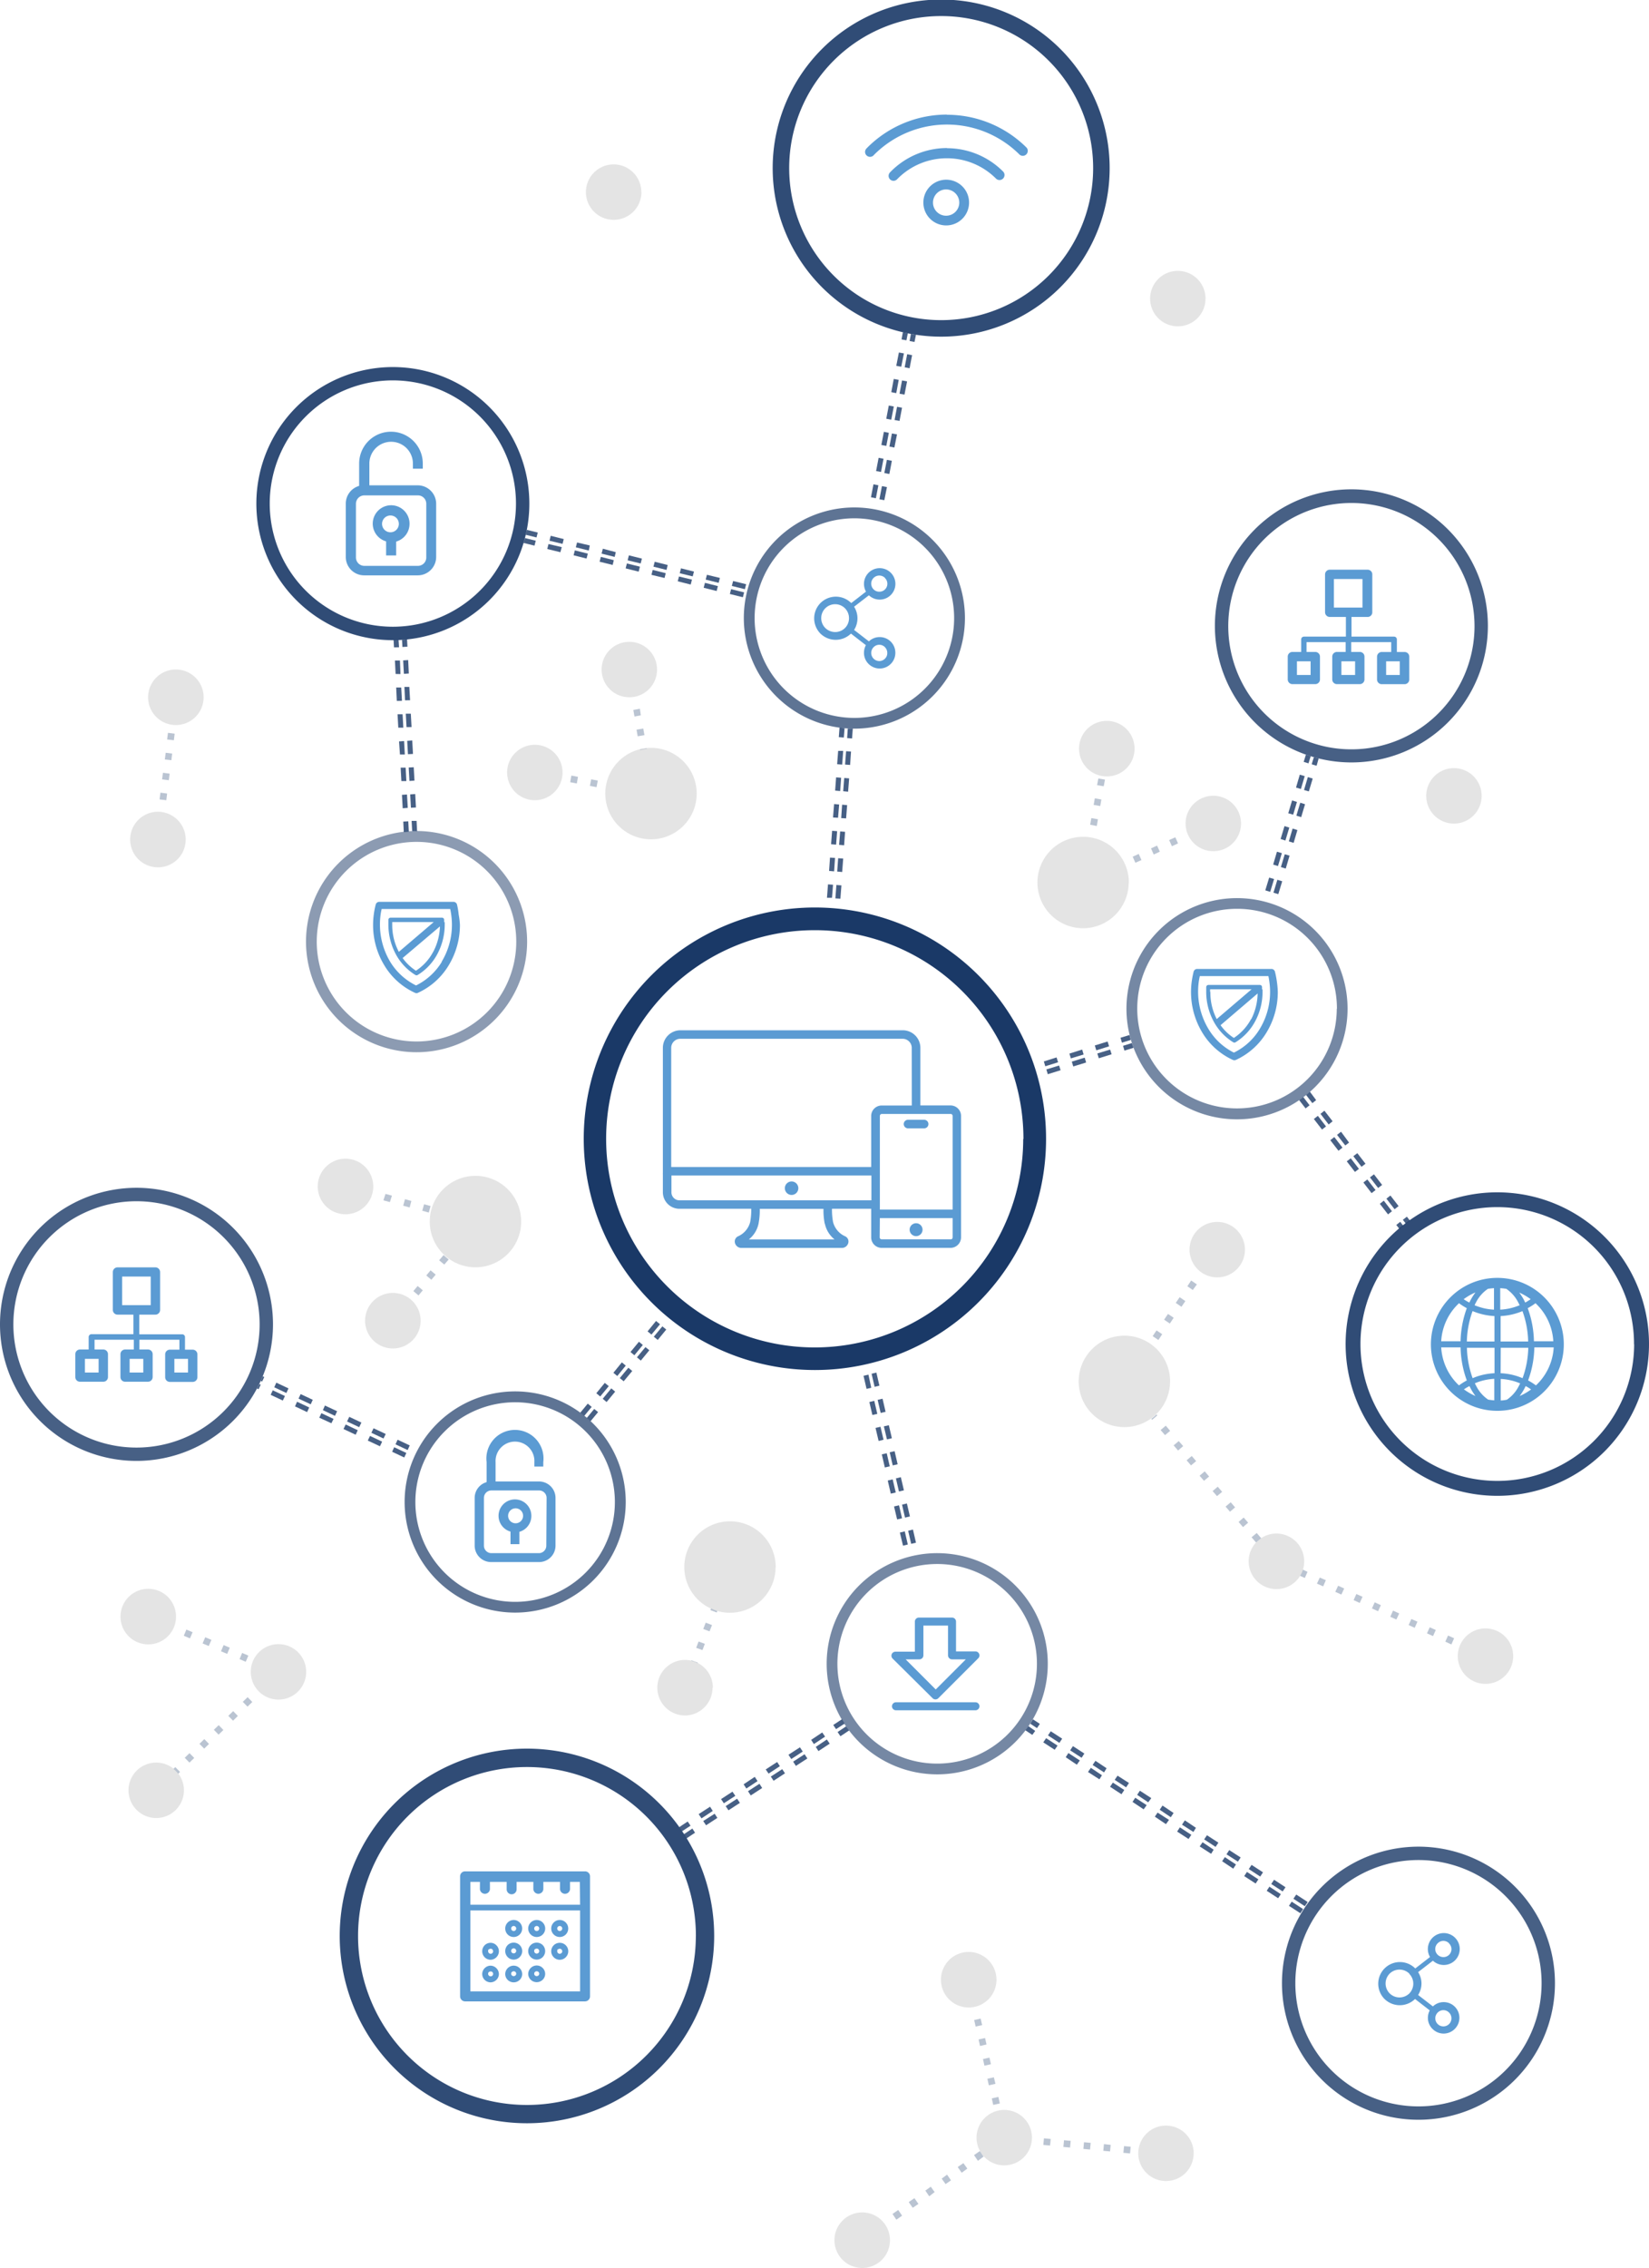 <svg xmlns="http://www.w3.org/2000/svg" viewBox="0 0 288.62 396.78"><g fill="#1a3967"><path d="m183.09 199.28a40.46 40.46 0 1 0 -40.45 40.41 40.44 40.44 0 0 0 40.45-40.41zm-4 0a36.5 36.5 0 1 1 -36.49-36.54 36.5 36.5 0 0 1 36.53 36.54z"></path><path d="m92.65 88.13a23.89 23.89 0 1 0 -23.88 23.87 23.88 23.88 0 0 0 23.88-23.87zm-2.34 0a21.55 21.55 0 1 1 -21.54-21.58 21.55 21.55 0 0 1 21.54 21.58z" opacity=".9"></path><path d="m272.16 347a23.89 23.89 0 1 0 -23.89 23.86 23.89 23.89 0 0 0 23.89-23.86zm-2.34 0a21.55 21.55 0 1 1 -21.55-21.58 21.55 21.55 0 0 1 21.55 21.58z" opacity=".8"></path><path d="m125 338.75a32.77 32.77 0 1 0 -32.77 32.72 32.77 32.77 0 0 0 32.77-32.72zm-3.21 0a29.56 29.56 0 1 1 -29.56-29.6 29.56 29.56 0 0 1 29.57 29.6z" opacity=".9"></path><path d="m260.42 109.53a23.89 23.89 0 1 0 -23.89 23.86 23.89 23.89 0 0 0 23.89-23.86zm-2.34 0a21.55 21.55 0 1 1 -21.55-21.53 21.55 21.55 0 0 1 21.55 21.53z" opacity=".8"></path><path d="m194.22 29.45a29.49 29.49 0 1 0 -29.49 29.45 29.48 29.48 0 0 0 29.49-29.45zm-2.89 0a26.6 26.6 0 1 1 -26.6-26.64 26.6 26.6 0 0 1 26.6 26.64z" opacity=".9"></path><path d="m47.78 231.73a23.89 23.89 0 1 0 -23.89 23.86 23.89 23.89 0 0 0 23.89-23.86zm-2.34 0a21.55 21.55 0 1 1 -21.55-21.57 21.55 21.55 0 0 1 21.55 21.57z" opacity=".8"></path><path d="m288.62 235.19a26.55 26.55 0 1 0 -26.54 26.51 26.54 26.54 0 0 0 26.54-26.51zm-2.6 0a23.95 23.95 0 1 1 -23.94-24 23.94 23.94 0 0 1 23.92 24z" opacity=".9"></path><path d="m183.39 291.11a19.35 19.35 0 1 0 -19.39 19.32 19.35 19.35 0 0 0 19.39-19.32zm-1.9 0a17.46 17.46 0 1 1 -17.49-17.48 17.45 17.45 0 0 1 17.49 17.48z" opacity=".6"></path><path d="m168.89 108.15a19.35 19.35 0 1 0 -19.35 19.33 19.35 19.35 0 0 0 19.35-19.33zm-1.89 0a17.46 17.46 0 1 1 -17.46-17.47 17.46 17.46 0 0 1 17.46 17.47z" opacity=".7"></path><path d="m235.86 176.5a19.35 19.35 0 1 0 -19.35 19.33 19.35 19.35 0 0 0 19.35-19.33zm-1.89 0a17.46 17.46 0 1 1 -17.46-17.5 17.46 17.46 0 0 1 17.49 17.5z" opacity=".6"></path><path d="m92.26 164.77a19.35 19.35 0 1 0 -19.35 19.32 19.35 19.35 0 0 0 19.35-19.32zm-1.9 0a17.46 17.46 0 1 1 -17.45-17.48 17.45 17.45 0 0 1 17.45 17.48z" opacity=".5"></path><path d="m109.52 262.8a19.35 19.35 0 1 0 -19.35 19.33 19.35 19.35 0 0 0 19.35-19.33zm-1.9 0a17.46 17.46 0 1 1 -17.45-17.47 17.46 17.46 0 0 1 17.45 17.47z" opacity=".7"></path></g><path d="m264.85 289.76a4.85 4.85 0 1 0 -4.85 4.84 4.85 4.85 0 0 0 4.85-4.84zm-5.52-150.51a4.85 4.85 0 1 0 -4.86 4.84 4.85 4.85 0 0 0 4.86-4.84zm-31.06 133.93a4.86 4.86 0 1 0 -4.86 4.84 4.85 4.85 0 0 0 4.86-4.84zm-10.37-54.54a4.85 4.85 0 1 0 -4.85 4.84 4.85 4.85 0 0 0 4.85-4.84zm-.69-74.57a4.85 4.85 0 1 0 -4.84 4.85 4.84 4.84 0 0 0 4.84-4.85zm-6.21-91.82a4.85 4.85 0 1 0 -4.84 4.84 4.84 4.84 0 0 0 4.84-4.84zm-2.07 324.49a4.85 4.85 0 1 0 -4.84 4.84 4.84 4.84 0 0 0 4.83-4.84zm-4.13-135a8 8 0 1 0 -8 7.94 8 8 0 0 0 7.99-7.91zm-6.22-110.74a4.86 4.86 0 1 0 -4.86 4.84 4.85 4.85 0 0 0 4.86-4.84zm-1 23.46a8 8 0 1 0 -8 7.94 8 8 0 0 0 7.97-7.98zm-16.96 219.54a4.85 4.85 0 1 0 -4.86 4.84 4.85 4.85 0 0 0 4.86-4.84zm-6.21-27.62a4.86 4.86 0 1 0 -4.85 4.84 4.85 4.85 0 0 0 4.85-4.85zm-18.64 45.57a4.86 4.86 0 1 0 -4.86 4.84 4.85 4.85 0 0 0 4.86-4.85zm-20-117.73a8 8 0 1 0 -8 7.94 8 8 0 0 0 7.98-7.95zm-11 21.07a4.86 4.86 0 1 0 -4.86 4.84 4.85 4.85 0 0 0 4.8-4.85zm-2.83-156.39a8 8 0 1 0 -8 7.94 8 8 0 0 0 8-7.94zm-6.94-21.75a4.85 4.85 0 1 0 -4.84 4.84 4.84 4.84 0 0 0 4.84-4.84zm-2.75-83.53a4.85 4.85 0 1 0 -4.86 4.84 4.85 4.85 0 0 0 4.88-4.84zm-13.79 101.49a4.85 4.85 0 1 0 -4.86 4.89 4.85 4.85 0 0 0 4.86-4.89zm-7.24 78.67a8 8 0 1 0 -8 7.94 8 8 0 0 0 8-7.94zm-17.6 17.29a4.86 4.86 0 1 0 -4.86 4.85 4.85 4.85 0 0 0 4.86-4.85zm-8.29-23.47a4.86 4.86 0 1 0 -4.86 4.84 4.85 4.85 0 0 0 4.86-4.84zm-11.74 84.93a4.85 4.85 0 1 0 -4.86 4.82 4.85 4.85 0 0 0 4.86-4.82zm-17.95-170.53a4.86 4.86 0 1 0 -4.86 4.85 4.86 4.86 0 0 0 4.86-4.85zm-3.14 24.9a4.86 4.86 0 1 0 -4.86 4.84 4.84 4.84 0 0 0 4.86-4.84zm-.31 166.33a4.85 4.85 0 1 0 -4.86 4.84 4.85 4.85 0 0 0 4.86-4.84zm-1.38-30.39a4.86 4.86 0 1 0 -4.81 4.85 4.85 4.85 0 0 0 4.81-4.85z" fill="#cbcbca" opacity=".5"></path><path d="m254.51 286.62-1.06-.48-.48 1.07 1.06.49zm-3.21-1.45-1.06-.47-.48 1.06 1.06.48zm-3.21-1.45-1.06-.47-.48 1.06 1.06.48zm-3.19-1.44-1.08-.5-.48 1.08 1.06.48zm-3.21-1.45-1.08-.5-.48 1.07 1.07.49zm-3.21-1.47-1.08-.48-.48 1.07 1.07.49zm-3.21-1.45-1.06-.48-.5 1.07 1.07.47zm-3.21-1.45-1.06-.46-.5 1.06 1.09.48zm-3.21-1.46-.8-.38a4.81 4.81 0 0 1 -.5 1.08l.83.37zm-8.12-5.9-.77-.9-.9.75.77.9.15-.11a4 4 0 0 1 .44-.38zm-2.27-2.7-.78-.9-.89.77.77.9zm-2.28-2.68-.77-.89-.9.75.77.9zm-2.27-2.72-.77-.9-.9.77.77.88zm-2.28-2.68-.77-.9-.9.76.77.89zm-2.14-33.61-1-.68-.67 1 .95.66zm-.13 30.92-.77-.9-.9.75.77.9zm-1.89-28-1-.68-.68 1 1 .68zm-.38 25.37-.78-.88-.89.75.77.9zm-.9-105.45-.48-1.06-1.08.48.49 1.08zm-.76 83-1-.67-.68 1 1 .68zm-.62 19.78-.77-.9-.9.76.77.89zm-1.39-16.91-1-.66-.67 1 1 .68zm-.42-84.42-.48-1.06-1.06.49.47 1.07zm-.44 98.63-.15-.17a7.32 7.32 0 0 1 -.9.77l.15.17zm-2.77-97.16-.48-1.07-1.06.48.47 1.06zm-1.89 225.11-1.16-.11-.12 1.17 1.17.11zm-3.5-.33-1.18-.13-.11 1.17 1.18.11zm-1-238.85-1.16-.2-.22 1.16 1.16.2zm-.63 3.47-1.15-.2-.2 1.15 1.15.2zm-.6 3.46-1.16-.2-.2 1.16 1.16.22zm-1.27 231.57-1.17-.11-.11 1.17 1.17.11zm-3.5-.35-1.17-.11-.11 1.17 1.17.11zm-3.5-.33-1.18-.11-.11 1.15 1.18.11zm-8.9-6.22-.26-1.14-1.15.26.25 1.14zm-.77-3.43-.28-1.14-1.13.26.25 1.14zm-.79-3.43-.26-1.15-1.13.25.25 1.16zm-.77-3.45-.26-1.13-1.13.25.25 1.14zm-.51 19.61-.13-.17-.37-.55-.18-.23-1 .69.68 1zm-.26-23-.26-1.14-1.13.25.25 1.14zm-2.59 25.1-.69-.95-1 .68.7 1zm-2.86 2.06-.69-1-.94.7.68.95zm-2.86 2.05-.68-.94-.95.68.68 1zm-2.84 2.07-.7-1-1 .68.7 1zm-2.86 2.06-.68-1-1 .7.68 1zm-32.34-105.8a8.1 8.1 0 0 1 -1.1-.43l-.11.28 1.1.42zm-.93 2.47-1.1-.42-.43 1.1 1.1.42zm-1.25 3.28-1.1-.4-.42 1.1 1.1.4zm-1.25 3.3-1.1-.42v.09a5 5 0 0 1 1.1.43zm-8.91-159.89v-.07l-1.17.2v.09a7.55 7.55 0 0 1 1.17-.22zm-.42-2.39-.2-1.15-1.18.2.2 1.16zm-.63-3.46-.16-1.15-1.15.21.2 1.15zm-7.53 11.41-1.16-.21-.22 1.14 1.16.22zm-3.47-.65-1.16-.22-.2 1.16 1.16.22zm-22.63 84.44-.9-.76-.77.9.9.75zm-2.27 2.65-.9-.75-.75.9.89.75zm-.9-12-1.14-.31-.31 1.13 1.14.32zm-1.36 14.74-.9-.75-.75.89.9.76zm-2-15.63-1.12-.31-.31 1.14 1.13.31zm-3.4-.93-1.13-.3-.36 1.12 1.13.31zm-24.44 88.59-.82-.84-.85.81.83.84zm-.69-8.12-1.09-.46-.45 1.08 1.08.46zm-1.84 10.56-.82-.84-.85.82.83.85zm-1.41-11.94-1.08-.46-.46 1.09 1.08.45zm-1.12 14.4-.82-.85-.85.81.83.85zm-2.1-15.77-1.08-.46-.46 1.08 1.08.46zm-.42 18.21-.82-.85-.85.83.83.84zm-2.58 2.45-.83-.84-.84.81.83.84zm-.29-22-1.09-.46-.45 1.08 1.08.46zm-2.2 24.44-.83-.84-.31.31a4.77 4.77 0 0 1 .83.85zm-.94-181.64-1.17-.15-.15 1.16 1.18.14zm-.44 3.48-1.13-.14-.15 1.17 1.15.13zm-.44 3.51-1.17-.15-.15 1.15 1.18.15zm-.44 3.48-1.17-.15-.15 1.18 1.18.14z" fill="#1a3967" opacity=".3"></path><path d="m246.77 213.54-.53-.68-.7.55.51.66zm-1.17.9-.52-.68-.69.55.53.68c.22-.19.45-.37.68-.55zm-.81-3.43-1.43-1.85-.7.55 1.43 1.85zm-1.16.9-1.43-1.85-.69.55 1.43 1.85zm-1.72-4.6-1.43-1.86-.7.54 1.43 1.85zm-1.15.9-1.44-1.86-.69.53 1.43 1.86zm-1.76-4.61-1.43-1.85-.7.53 1.43 1.85zm-1.15.9-1.43-1.85-.7.53 1.43 1.85zm-1.73-4.6-1.4-1.9-.7.55 1.44 1.85zm-1.15.88-1.43-1.85-.7.55 1.43 1.85zm-1.73-4.61-1.43-1.85-.69.55 1.43 1.86zm-1.15.9-1.43-1.85-.7.55 1.43 1.85zm-1.29-64.37-.84-.23-.38 1.24.86.26zm-.44 59.77-1.09-1.47c-.22.2-.44.38-.67.57l1.1 1.43zm-.6-56.26-.85-.26-.67 2.26.84.25zm-.35-3.91-.84-.27-.39 1.26.84.26zm-.2 61.07-1.1-1.43c-.24.18-.47.36-.72.53l1.12 1.45zm-.33 139.39-2-1.3-.5.73 2 1.31zm-.46-192.06-.84-.26-.68 2.26.84.26zm-.06-4.91-.86-.26-.66 2.25.85.26zm-.28 198.21-2-1.3-.48.73 2 1.3zm-1-188.78-.84-.26-.66 2.24.84.26zm-.08-4.92-.85-.26-.67 2.24.86.25zm-1.29 9.4-.84-.25-.68 2.25.85.26zm-.05-4.91-.84-.26-.68 2.26.84.26zm-.66 185.39-2-1.31-.5.74 2 1.3zm-.58-176-.85-.26-.68 2.26.85.25zm-.06-4.92-.86-.25-.66 2.25.84.26zm-.18 182.13-2-1.31-.47.72 2 1.3zm-1.18-177.6-.86-.25-.68 2.23.86.26zm-1.94 173.78-2-1.3-.49.73 2 1.31zm-.81 1.23-2-1.3-.48.73 2 1.3zm-3.1-3.83-2-1.29-.48.74 2 1.28zm-.82 1.23-1.95-1.29-.47.72 1.94 1.3zm-3.08-3.82-2-1.3-.49.73 2 1.31zm-.83 1.23-1.94-1.3-.5.73 2 1.29zm-3.1-3.83-1.94-1.3-.5.75 2 1.28zm-.81 1.23-2-1.31-.48.74 2 1.3zm-3.1-3.82-1.94-1.3-.49.73 1.94 1.31zm-.8 1.21-2-1.28-.48.71 1.94 1.31zm-3.1-3.81-2-1.3-.48.73 1.94 1.3zm-.81 1.23-2-1.3-.48.73 1.95 1.3zm-2.31-132.5c-.1-.27-.2-.55-.29-.83l-1.54.48.25.84zm-.48-1.38c-.08-.28-.15-.57-.22-.86l-1.57.48.25.86zm-.31 130-2-1.28-.5.73 2 1.31zm-.82 1.23-2-1.3-.49.73 2 1.31zm-2.22-128.72-.26-.82-2.24.68.26.84zm-.44-1.39-.26-.84-2.24.69.26.85zm-.44 126.3-1.95-1.3-.49.73 2 1.3zm-.81 1.23-1.94-1.3-.5.73 2 1.28zm-2.77-124.7-.25-.85-2.26.7.26.84zm-.31 120.9-2-1.3-.48.74 2 1.3zm-.13-122.3-.25-.86-2.24.7.26.84zm-.66 123.51-2-1.3-.47.73 1.94 1.31zm-3.09-3.81-2-1.3-.49.73 2 1.3zm-.28-116.95-.26-.82-2.23.68.25.84zm-.44-1.39-.26-.85-2.23.7.25.85zm-.09 119.55-2-1.3-.5.73 2 1.3zm-3.1-3.8-1.21-.8c-.15.26-.3.52-.46.77l1.17.77zm-.81 1.23-1.19-.83c-.17.25-.35.48-.53.72l1.21.81zm-20.87-244.27c-.29 0-.59-.09-.88-.15l-.24 1.25.86.17zm0 211.34-.53-2.3-.84.21.53 2.29zm-.68-207.76-.86-.17-.44 2.29.86.17zm-.38 203.17-.53-2.27-.85.2.52 2.27zm-.37-207-.86-.2-.24 1.27.86.16zm0 211.91-.53-2.3-.86.21.55 2.29zm-.13-203.49-.88-.17-.44 2.32.87.16zm-.55-4.9-.88-.16-.46 2.33.87.16zm0 198.91-.54-2.3-.86.21.53 2.29zm-.33-189.41-.87-.16-.44 2.31.87.16zm0 194.3-.53-2.27-.87.2.54 2.27zm-.58-199.17-.87-.16-.43 2.31.87.17zm-.19 189.72-.53-2.29-.86.2.53 2.29zm-.11-180.18-.89-.16-.44 2.29.87.17zm-.22 185.12-.54-2.3-.86.21.53 2.29zm-.34-190-.88-.17-.44 2.31.87.17zm-.34 9.5-.87-.17-.45 2.31.88.17zm0 171-.53-2.27-.87.2.54 2.28zm-.37 4.92-.53-2.29-.86.2.53 2.29zm-.16-180.82-.87-.17-.44 2.3.87.16zm-.33 9.5-.88-.17-.44 2.3.86.16zm-.24 161.78-.53-2.29-.86.2.53 2.29zm-.36-166.74-.86-.16-.44 2.31.86.16zm0 171.63-.53-2.27-.87.2.54 2.28zm-.72-9.46-.53-2.29-.84.2.53 2.29zm-.18-157.53-.86-.17-.44 2.27.86.17zm-.19 162.46-.53-2.28-.86.21.53 2.27zm-1.06-4.57-.49-2.29-.86.2.53 2.29zm-3.23-115.31h-.88l-.11 1.65.86.07zm-.31 4-.86-.05-.18 2.33.88.07zm-.33 171.27c-.18-.24-.36-.47-.53-.72l-1.49 1 .5.73zm0-166.57-.86-.07-.18 2.32.86.08zm-.35 4.68-.88-.08-.16 2.35.86.05zm-.36 4.67-.86-.07-.19 2.35.88.07zm-.09-18.14c-.3 0-.59-.07-.88-.11l-.13 1.69.88.07zm0 174.17c-.16-.25-.31-.51-.46-.77l-1.52 1 .49.73zm-.24-151.35-.88-.06-.17 2.33.87.08zm0-18.84h-.88l-.18 2.33.88.07zm-.31 23.53-.88-.07-.18 2.35.88.05zm-.05-18.83-.88-.07-.17 2.32.88.08zm-.35 4.68-.88-.08-.19 2.35.88.05zm-.35 4.67-.88-.07-.18 2.35.88.07zm-.37 4.68-.88-.06-.16 2.33.88.08zm-.35 4.69-.88-.07-.18 2.35h.88zm-.58 150.27-.5-.73-1.94 1.3.47.73zm-.81-1.23-.5-.73-1.94 1.3.48.73zm-3.1 3.82-.49-.74-2 1.3.48.74zm-.81-1.21-.49-.74-2.01 1.3.49.75zm-3.11 3.81-.48-.73-2 1.3.49.73zm-.89-1.25-.48-.73-2 1.3.5.73zm-3.1 3.82-.48-.74-2 1.3.48.74zm-.81-1.21-.49-.74-1.95 1.3.48.74zm-2-209.4-2.28-.56-.22.86 2.28.57zm-.35 1.43-2.28-.56-.22.84 2.28.57zm-.74 211.78-.49-.73-2 1.3.49.73zm-.8-1.23-.5-.73-2 1.3.49.73zm-2.7-213.08-2.27-.55-.22.84 2.27.57zm-.35 1.43-2.27-.57-.22.86 2.27.57zm-.09 215.51-.48-.73-2 1.28.5.74zm-.81-1.22-.47-.74-2 1.3.5.74zm-3.1 3.81-.47-.73-1.49 1c.16.24.31.49.46.73zm-.19-220.64-2.27-.57-.22.86 2.27.55zm-.35 1.41-2.27-.55-.22.84 2.27.57zm-.25 218-.5-.73-1.5 1 .51.71zm-4-220.56-2.27-.57-.22.86 2.29.57zm-.25 133.76-.68-.56-1.5 1.81.69.57zm-.09-132.33-2.28-.57-.22.86 2.29.55zm-1 131.4-.7-.57-1.48 1.82.68.56zm-1.87 4.55-.68-.55-1.49 1.79.68.57zm-1.14-.92-.68-.57-1.48 1.8.68.57zm-.16-137.58-2.28-.57-.22.87 2.28.55zm-.35 1.41-2.28-.56-.22.86 2.28.57zm-1.34 140.72-.68-.57-1.5 1.81.68.56zm-1.14-.94-.68-.57-1.48 1.82.68.57zm-1.74-142.32-2.27-.6-.22.86 2.29.57zm-.11 146.87-.68-.57-1.5 1.82.68.57zm-.24-145.47-2.27-.57-.22.84 2.29.57zm-.88 144.51-.7-.57-1.48 1.81.68.57zm-1.87 4.54-.68-.55-1.3 1.58c.22.19.45.37.66.57zm-1.12-.91-.69-.57-1.31 1.59.7.55zm-.33-150.71-2.23-.52-.22.84 2.27.57zm-.35 1.43-2.27-.57-.22.86 2.27.57zm-4.21-2.55-2.28-.57-.22.86 2.29.55zm-.35 1.41-2.32-.54-.22.87 2.3.56zm-4.2-2.55-1.91-.47c-.06.29-.13.57-.2.86l1.89.47zm-.35 1.43-1.89-.47c-.08.29-.15.57-.24.86l1.91.47zm-20.77 50.85-.09-1.83h-.87l.1 1.8h.73zm-.2-4.18-.13-2.35-.88.06.13 2.34zm-.26-4.7-.13-2.34-.88.05.13 2.35zm-.26-4.67-.13-2.35-.88.06.13 2.34zm-.25-4.7-.13-2.34h-.88l.13 2.35zm-.26-4.69-.13-2.33h-.86l.11 2.34zm-.06 130.37-2.12-1-.37.81 2.13 1zm-.16-107.39-.09-1.8-.88.05.09 1.84zm0-27.66-.11-2.35-.88.06.13 2.35zm-.18 23.51-.14-2.34-.88.06.13 2.35zm-.06-28.2-.07-1.29-.88.08.07 1.26zm-.19 141.06-2.13-1-.36.79 2.12 1zm0-117.55-.12-2.35h-.88l.13 2.35zm-.27-4.65-.13-2.35-.88.06.16 2.29zm-.26-4.69-.13-2.35h-.88l.13 2.35zm-.24-4.7-.13-2.33h-.88l.11 2.35zm-.26-4.68-.09-2.37h-.88l.12 2.35zm-.25-4.69-.08-1.27c-.29 0-.58 0-.88 0l.08 1.29zm-2.33 137.64-2.13-1-.38.79 2.12 1zm-.63 1.34-2.12-1-.39.81 2.13 1zm-3.63-3.34-2.12-1-.39.81 2.13 1zm-.64 1.34-2.11-1-.38.79 2.13 1zm-3.61-3.32-2.13-1-.36.81 2.12 1zm-.62 1.34-2.13-1-.37.79 2.12.97zm-3.64-3.34-2.12-1-.37.79 2.13 1zm-.62 1.34-2.13-1-.36.81 2.12 1zm-3.63-3.34-2.13-1-.36.81 2.12 1zm-.62 1.34-2.13-1-.37.79 2.13 1zm-3.62-3.32-.25-.13c-.12.28-.25.54-.37.81l.24.11zm-.62 1.34-.24-.11-.4.77.26.13z" fill="#1a3967" opacity=".8"></path><g fill="#5b9bd3"><path d="m73.15 84.91h-8.5v-3.81a3.81 3.81 0 0 1 7.62 0v.9h1.73v-.9a5.57 5.57 0 0 0 -11.14 0v3.9l-.19.07a3.23 3.23 0 0 0 -2.15 3v9.37a3.22 3.22 0 0 0 3.22 3.22h9.38a3.22 3.22 0 0 0 3.22-3.22v-9.3a3.23 3.23 0 0 0 -3.19-3.23zm1.46 12.6a1.46 1.46 0 0 1 -1.46 1.49h-9.38a1.47 1.47 0 0 1 -1.47-1.47v-9.39a1.47 1.47 0 0 1 1.47-1.47h9.38a1.46 1.46 0 0 1 1.46 1.47z"></path><path d="m71.68 91.65a3.22 3.22 0 1 0 -4.3 3l.2.07v2.46h1.76v-2.42l.19-.07a3.23 3.23 0 0 0 2.15-3.04zm-3.22 1.47a1.47 1.47 0 1 1 0-2.93 1.47 1.47 0 0 1 0 2.93z"></path><path d="m138.55 206.7a1.18 1.18 0 1 0 1.18 1.18 1.18 1.18 0 0 0 -1.18-1.18z"></path><path d="m166.37 193.4h-5.28v-10.07a3.08 3.08 0 0 0 -3.08-3.08h-38.91a3.08 3.08 0 0 0 -3.08 3.08v21.88a.47.47 0 0 0 0 .17.5.5 0 0 0 0 .13v3.08a2.9 2.9 0 0 0 2.9 2.89h12.57a11.56 11.56 0 0 1 -.19 2.33 3.76 3.76 0 0 1 -2.08 2.47 1 1 0 0 0 -.58 1.19 1.16 1.16 0 0 0 1.16.86h17.51a1.16 1.16 0 0 0 1.16-.86 1 1 0 0 0 -.58-1.19 3.76 3.76 0 0 1 -2.08-2.47 11.56 11.56 0 0 1 -.19-2.33h6.86v5a1.84 1.84 0 0 0 1.84 1.84h12.05a1.85 1.85 0 0 0 1.84-1.84v-21.24a1.84 1.84 0 0 0 -1.84-1.84zm-34.17 16.6h-13.28a1.4 1.4 0 0 1 -1.4-1.4v-2.94h35v4.34zm27.39-16.59h-5.27a1.84 1.84 0 0 0 -1.84 1.84v8.92h-35v-20.84a1.59 1.59 0 0 1 1.58-1.59h38.94a1.59 1.59 0 0 1 1.58 1.59zm-5.59 17.33v-15.5a.35.35 0 0 1 .35-.35h12.05a.35.35 0 0 1 .34.35v16.38h-12.74zm0 2.37h12.74v3.38a.34.34 0 0 1 -.34.34h-12.08a.35.35 0 0 1 -.35-.34zm-9.62 1a4.78 4.78 0 0 0 1.69 2.73h-15a4.78 4.78 0 0 0 1.69-2.73 12.35 12.35 0 0 0 .22-2.62h11.15a12.35 12.35 0 0 0 .22 2.61z"></path><path d="m160.34 216.27a1.13 1.13 0 1 0 -1.13-1.13 1.14 1.14 0 0 0 1.13 1.13z"></path><path d="m161.75 195.91h-2.82a.75.75 0 0 0 0 1.5h2.82a.75.75 0 0 0 0-1.5z"></path><path d="m262.07 223.57a11.63 11.63 0 1 1 -8.21 3.4 11.59 11.59 0 0 1 8.21-3.4zm-.53 21.43v-3.77a10 10 0 0 0 -3 .62l-.4.16c.08.17.16.33.25.49a6.3 6.3 0 0 0 2.08 2.37c.36.06.72.1 1.09.13zm7.46-16.76-.24-.24a10.92 10.92 0 0 1 -1.37.87 17.65 17.65 0 0 1 1.09 5.79h3.39a9.83 9.83 0 0 0 -2.87-6.42zm-1.09-.94a10.22 10.22 0 0 0 -2-1.16 11 11 0 0 1 .78 1.21l.27.54c.33-.19.64-.38.95-.59zm-4.24-1.81a9.82 9.82 0 0 0 -1.09-.12v3.76a10 10 0 0 0 3-.62l.4-.15c-.08-.18-.17-.34-.25-.5a6.3 6.3 0 0 0 -2.08-2.37zm-2.16-.12a9.82 9.82 0 0 0 -1.09.12 6.3 6.3 0 0 0 -2.08 2.37c-.09.16-.17.32-.25.5l.4.15a10 10 0 0 0 3 .62v-3.76zm-3.33.77a10.22 10.22 0 0 0 -2 1.16c.3.21.62.4 1 .59.08-.19.18-.37.27-.54a9.67 9.67 0 0 1 .78-1.21zm-2.82 1.86-.24.24a9.83 9.83 0 0 0 -2.87 6.42h3.39a17.91 17.91 0 0 1 1.09-5.79 10.24 10.24 0 0 1 -1.37-.87zm-3.11 7.73a9.87 9.87 0 0 0 2.87 6.42l.24.23a12.19 12.19 0 0 1 1.37-.87 17.85 17.85 0 0 1 -1.09-5.78zm4 7.36a10.18 10.18 0 0 0 2 1.15 9.53 9.53 0 0 1 -.78-1.2c-.09-.18-.19-.36-.27-.54a8.38 8.38 0 0 0 -1 .59zm6.4 1.93c.37 0 .73-.07 1.09-.13a6.3 6.3 0 0 0 2.08-2.37c.08-.16.17-.32.25-.49l-.4-.16a10 10 0 0 0 -3-.62v3.75zm3.33-.78a10.18 10.18 0 0 0 2-1.15 7.16 7.16 0 0 0 -.95-.59l-.27.54a10.79 10.79 0 0 1 -.78 1.2zm2.85-1.86.24-.23a9.87 9.87 0 0 0 2.87-6.42h-3.39a17.59 17.59 0 0 1 -1.09 5.78 12.19 12.19 0 0 1 1.37.87zm-2.34-13-.44.17a11.31 11.31 0 0 1 -3.4.7v4.45h4.82a16.52 16.52 0 0 0 -1-5.32zm-4.91.87a11.31 11.31 0 0 1 -3.4-.7l-.44-.17a16.52 16.52 0 0 0 -1 5.32h4.83v-4.45zm0 10v-4.45h-4.83a16.85 16.85 0 0 0 1 5.32l.44-.18a11 11 0 0 1 3.4-.69zm1.07 0a10.88 10.88 0 0 1 3.39.69c.15.06.3.11.45.18a16.58 16.58 0 0 0 1-5.32h-4.82z"></path><path d="m250.25 351.73-2.58-2a3.82 3.82 0 0 1 -5.34 0 3.79 3.79 0 0 1 0-5.34 3.79 3.79 0 0 1 5.38 0l2.58-2a2.79 2.79 0 1 1 .51.64l-2.59 2a3.77 3.77 0 0 1 .59 2 3.82 3.82 0 0 1 -.59 2l2.59 2a2.7 2.7 0 0 1 1.88-.75 2.74 2.74 0 0 1 1.94 4.69 2.74 2.74 0 0 1 -3.89 0 2.71 2.71 0 0 1 -.81-1.94 2.77 2.77 0 0 1 .36-1.37zm3.38.38a1.39 1.39 0 0 0 -2 0 1.39 1.39 0 1 0 2 2 1.37 1.37 0 0 0 .41-1 1.4 1.4 0 0 0 -.41-1zm-6.95-6.81a2.46 2.46 0 0 0 -3.46 0 2.45 2.45 0 0 0 0 3.44 2.46 2.46 0 0 0 1.73.72 2.49 2.49 0 0 0 1.71-.69 2.45 2.45 0 0 0 0-3.44zm6.95-5.31a1.39 1.39 0 0 0 -2 0 1.39 1.39 0 0 0 0 2 1.43 1.43 0 0 0 1 .41 1.39 1.39 0 0 0 1-2.38z"></path><path d="m160.92 283h5.71a.7.7 0 0 1 .7.7v5.22h3.4a.7.7 0 0 1 .7.7.68.68 0 0 1 -.2.49l-7 7a.71.71 0 0 1 -1 0l-7-6.94a.71.71 0 0 1 0-1 .74.74 0 0 1 .5-.2h3.4v-5.27a.7.7 0 0 1 .7-.7zm-4.1 16.22a.7.7 0 1 1 0-1.4h13.91a.7.7 0 0 1 0 1.4zm9.11-14.82h-4.31v5.22a.7.7 0 0 1 -.7.69h-2.41l5.27 5.27 5.27-5.27h-2.42a.7.7 0 0 1 -.7-.69z"></path><path d="m243.5 114.06v-1.71h-7v1.71h1.5a.81.81 0 0 1 .82.81v4a.82.82 0 0 1 -.82.82h-4a.82.82 0 0 1 -.82-.82v-4a.82.82 0 0 1 .82-.81h1.53v-1.71h-6.85v1.71h1.53a.82.82 0 0 1 .82.81v4a.82.82 0 0 1 -.82.82h-4a.82.82 0 0 1 -.82-.82v-4a.82.82 0 0 1 .82-.81h1.53v-2.19a.49.49 0 0 1 .49-.49h7.34v-3.44h-2.82a.83.83 0 0 1 -.83-.82v-6.63a.83.83 0 0 1 .83-.82h6.62a.82.82 0 0 1 .82.82v6.63a.82.82 0 0 1 -.82.82h-2.82v3.44h7.45a.49.49 0 0 1 .49.49v2.2h1.35a.81.81 0 0 1 .82.81v4a.82.82 0 0 1 -.82.82h-4a.82.82 0 0 1 -.82-.82v-4a.82.82 0 0 1 .82-.81h1.7zm1.5 1.64h-2.39v2.39h2.39zm-15.65 0h-2.35v2.39h2.39v-2.39zm7.83 0h-2.4v2.39h2.4zm1.29-14.4h-5v5h5z"></path><path d="m165.6 31.44a4 4 0 1 0 2.85 1.18 4 4 0 0 0 -2.85-1.18zm2.3 4a2.3 2.3 0 0 1 -2.3 2.3 2.29 2.29 0 0 1 -2.3-2.3 2.3 2.3 0 0 1 2.3-2.3 2.32 2.32 0 0 1 2.3 2.3zm-2.15-9.54a13.87 13.87 0 0 0 -9.82 4.1l-.15.16a.87.87 0 0 0 0 1.22.86.86 0 0 0 1.22 0l.14-.14a12.1 12.1 0 0 1 8.59-3.55 12.1 12.1 0 0 1 8.59 3.55.87.87 0 0 0 1.24-1.24 13.86 13.86 0 0 0 -9.82-4.07zm0-5.85a19.67 19.67 0 0 0 -13.95 5.78l-.13.14a.85.85 0 0 0 0 1.22.87.87 0 0 0 1.22 0l.12-.13a18 18 0 0 1 25.45 0 .87.87 0 0 0 1.23-1.22 19.71 19.71 0 0 0 -13.96-5.76z"></path><path d="m102.4 327.4h-21a.87.87 0 0 0 -.87.87v21a.88.88 0 0 0 .87.88h21a.88.88 0 0 0 .87-.88v-21a.87.87 0 0 0 -.87-.87zm-.87 21h-19.2v-14.16h19.2zm0-15.16h-19.2v-4h1.67v1.3a.88.88 0 0 0 1.75 0v-1.3h2.93v1.3a.87.87 0 0 0 1.74 0v-1.3h2.93v1.3a.88.88 0 0 0 1.75 0v-1.3h2.92v1.3a.88.88 0 0 0 1.75 0v-1.3h1.72zm-16.7 9.19a1.5 1.5 0 0 0 1 .44 1.48 1.48 0 0 0 1.05-.44 1.47 1.47 0 0 0 0-2.1 1.47 1.47 0 0 0 -1.05-.43 1.49 1.49 0 0 0 -1 .43 1.5 1.5 0 0 0 0 2.1zm.74-1.36a.44.44 0 0 1 .31-.13.41.41 0 0 1 .31.13.48.48 0 0 1 .12.31.44.44 0 0 1 -.12.31.41.41 0 0 1 -.31.13.44.44 0 0 1 -.31-.13.41.41 0 0 1 -.13-.31.44.44 0 0 1 .13-.38zm11.35 1.36a1.47 1.47 0 0 0 2.1 0 1.47 1.47 0 0 0 0-2.1 1.5 1.5 0 0 0 -2.1 0 1.47 1.47 0 0 0 0 2.1zm.74-1.36a.41.41 0 0 1 .31-.13.44.44 0 0 1 .31.13.44.44 0 0 1 .13.31.41.41 0 0 1 -.13.31.44.44 0 0 1 -.31.13.41.41 0 0 1 -.31-.13.41.41 0 0 1 -.13-.31.44.44 0 0 1 .13-.38zm-12.83 5.32a1.53 1.53 0 0 0 1 .43 1.52 1.52 0 0 0 1.05-.43 1.46 1.46 0 0 0 .44-1 1.48 1.48 0 0 0 -.44-1.05 1.48 1.48 0 0 0 -1.05-.44 1.5 1.5 0 0 0 -1 .44 1.47 1.47 0 0 0 -.43 1.05 1.45 1.45 0 0 0 .43 1zm.74-1.36a.48.48 0 0 1 .31-.12.44.44 0 0 1 .31.12.44.44 0 0 1 .12.31.43.43 0 0 1 -.12.3.4.4 0 0 1 -.31.12.43.43 0 0 1 -.31-.12.4.4 0 0 1 -.13-.3.41.41 0 0 1 .13-.34zm3.29 1.36a1.5 1.5 0 0 0 2.1 0 1.46 1.46 0 0 0 .44-1 1.48 1.48 0 0 0 -.44-1.05 1.47 1.47 0 0 0 -2.1 0 1.47 1.47 0 0 0 -.43 1.05 1.45 1.45 0 0 0 .43 1zm.74-1.39a.46.46 0 0 1 .62 0 .41.41 0 0 1 .13.31.4.4 0 0 1 -.13.3.46.46 0 0 1 -.62 0 .4.4 0 0 1 -.13-.3.41.41 0 0 1 .13-.31zm7.32-6.55a1.48 1.48 0 1 0 2.1-2.1 1.47 1.47 0 0 0 -2.1 0 1.47 1.47 0 0 0 0 2.1zm.74-1.36a.41.41 0 0 1 .31-.13.44.44 0 0 1 .31.13.44.44 0 0 1 -.31.75.41.41 0 0 1 -.31-.13.43.43 0 0 1 0-.62zm-8.8 1.36a1.48 1.48 0 1 0 2.1-2.1 1.47 1.47 0 0 0 -2.1 0 1.5 1.5 0 0 0 0 2.1zm.74-1.36a.43.43 0 0 1 .62 0 .44.44 0 1 1 -.62 0zm3.29 9.27a1.5 1.5 0 0 0 2.1 0 1.45 1.45 0 0 0 .43-1 1.47 1.47 0 0 0 -.43-1.05 1.47 1.47 0 0 0 -2.1 0 1.48 1.48 0 0 0 -.44 1.05 1.46 1.46 0 0 0 .44 1zm.74-1.36a.46.46 0 0 1 .62 0 .41.41 0 0 1 .13.31.4.4 0 0 1 -.13.3.46.46 0 0 1 -.62 0 .4.4 0 0 1 -.13-.3.41.41 0 0 1 .13-.31zm-.74-2.6a1.47 1.47 0 0 0 2.1 0 1.5 1.5 0 0 0 0-2.1 1.5 1.5 0 0 0 -2.1 0 1.47 1.47 0 0 0 0 2.1zm.74-1.36a.43.43 0 0 1 .62 0 .44.44 0 0 1 .13.31.41.41 0 0 1 -.13.31.43.43 0 0 1 -.62 0 .41.41 0 0 1 -.13-.31.44.44 0 0 1 .13-.35zm-.74-2.59a1.48 1.48 0 0 0 2.1-2.1 1.47 1.47 0 0 0 -2.1 0 1.47 1.47 0 0 0 0 2.1zm.74-1.36a.43.43 0 0 1 .62 0 .44.44 0 1 1 -.62 0zm-4.77 5.31a1.47 1.47 0 0 0 2.1 0 1.47 1.47 0 0 0 0-2.1 1.5 1.5 0 0 0 -2.1 0 1.5 1.5 0 0 0 0 2.1zm.74-1.4a.43.43 0 0 1 .62 0 .44.44 0 0 1 .13.31.41.41 0 0 1 -.13.31.43.43 0 0 1 -.62 0 .41.41 0 0 1 -.13-.31.44.44 0 0 1 .13-.31z"></path><path d="m223.49 171.75a15.22 15.22 0 0 0 -.33-1.71.64.64 0 0 0 -.63-.52h-13a.64.64 0 0 0 -.61.47 16.59 16.59 0 0 0 -.34 1.76 13.73 13.73 0 0 0 1.87 8.93 12.15 12.15 0 0 0 5.34 4.76.67.67 0 0 0 .52 0 12.2 12.2 0 0 0 5.34-4.76 13.65 13.65 0 0 0 2-7.13 15.53 15.53 0 0 0 -.16-1.8zm-3 8.27a10.84 10.84 0 0 1 -4.52 4.14 10.84 10.84 0 0 1 -4.47-4.16 12.7 12.7 0 0 1 -1.7-8.11 10.5 10.5 0 0 1 .2-1.12h12a10.47 10.47 0 0 1 .19 1.12 12.48 12.48 0 0 1 -1.69 8.11zm.4-6.92c0-.16 0-.31 0-.43a.38.38 0 0 0 -.38-.35h-9a.39.39 0 0 0 -.39.36v.43.43a10.86 10.86 0 0 0 1.28 5.12 9.62 9.62 0 0 0 3.45 3.69.38.38 0 0 0 .4 0 9.62 9.62 0 0 0 3.45-3.69 10.86 10.86 0 0 0 1.28-5.12c0-.13 0-.28 0-.45zm-9.09.45c0-.16 0-.3 0-.41v-.06h7.26l-6.1 5.21a10.07 10.07 0 0 1 -1.11-4.74zm7.16 4.76a9 9 0 0 1 -3 3.28 8.53 8.53 0 0 1 -2.33-2.23l6.49-5.55a10.27 10.27 0 0 1 -1.12 4.5z"></path><path d="m94.31 259.19h-7.57v-3.39a3.4 3.4 0 1 1 6.79 0v.78h1.56v-.78a5 5 0 1 0 -9.92 0v3.5l-.17.06a2.87 2.87 0 0 0 -1.92 2.7v8.36a2.88 2.88 0 0 0 2.92 2.87h8.36a2.88 2.88 0 0 0 2.87-2.87v-8.36a2.88 2.88 0 0 0 -2.92-2.87zm1.31 11.23a1.31 1.31 0 0 1 -1.31 1.31h-8.31a1.31 1.31 0 0 1 -1.3-1.31v-8.36a1.3 1.3 0 0 1 1.3-1.3h8.36a1.31 1.31 0 0 1 1.31 1.3z"></path><path d="m93 265.2a2.87 2.87 0 1 0 -3.83 2.7l.18.06v2.2h1.56v-2.16l.18-.06a2.88 2.88 0 0 0 1.91-2.74zm-2.87 1.3a1.31 1.31 0 0 1 0-2.61 1.31 1.31 0 1 1 0 2.61z"></path><path d="m151.52 112.85-2.58-2a3.82 3.82 0 0 1 -5.34 0 3.8 3.8 0 0 1 0-5.34 3.8 3.8 0 0 1 5.39 0l2.58-2a2.83 2.83 0 0 1 -.35-1.36 2.75 2.75 0 1 1 .86 2l-2.59 2a3.79 3.79 0 0 1 0 4.06l2.59 2a2.7 2.7 0 0 1 1.88-.75 2.73 2.73 0 0 1 2.75 2.75 2.7 2.7 0 0 1 -.8 1.94 2.74 2.74 0 0 1 -3.89 0 2.7 2.7 0 0 1 -.8-1.94 2.87 2.87 0 0 1 .35-1.37zm3.38.38a1.39 1.39 0 0 0 -2 0 1.42 1.42 0 0 0 -.41 1 1.39 1.39 0 0 0 .41 1 1.39 1.39 0 0 0 2 0 1.35 1.35 0 0 0 .4-1 1.42 1.42 0 0 0 -.41-1zm-7-6.8a2.4 2.4 0 0 0 -1.73-.72 2.43 2.43 0 0 0 -1.73.72 2.44 2.44 0 0 0 0 3.43 2.48 2.48 0 0 0 1.73.72 2.43 2.43 0 0 0 1.71-.69 2.42 2.42 0 0 0 .72-1.73 2.46 2.46 0 0 0 -.68-1.71zm7-5.32a1.39 1.39 0 1 0 -2 2 1.35 1.35 0 0 0 1 .41 1.39 1.39 0 0 0 1-2.38z"></path><path d="m80.28 160a13.1 13.1 0 0 0 -.28-1.7.65.65 0 0 0 -.63-.52h-13a.64.64 0 0 0 -.61.48 13.71 13.71 0 0 0 -.34 1.76 13.34 13.34 0 0 0 -.12 1.79 13.54 13.54 0 0 0 2 7.13 12.1 12.1 0 0 0 5.34 4.76.61.61 0 0 0 .51 0 12.17 12.17 0 0 0 5.35-4.76 13.62 13.62 0 0 0 2-7.13 13.34 13.34 0 0 0 -.22-1.81zm-2.94 8.26a10.93 10.93 0 0 1 -4.52 4.15 11 11 0 0 1 -4.53-4.15 12.75 12.75 0 0 1 -1.69-8.11 10.5 10.5 0 0 1 .2-1.12h12c.08.37.14.74.19 1.12a12.48 12.48 0 0 1 -1.69 8.11zm.4-6.92c0-.16 0-.31 0-.44a.38.38 0 0 0 -.38-.35h-9a.38.38 0 0 0 -.38.37v.42.43a10.94 10.94 0 0 0 1.27 5.12 9.58 9.58 0 0 0 3.46 3.69.37.37 0 0 0 .39 0 9.51 9.51 0 0 0 3.46-3.69 10.94 10.94 0 0 0 1.28-5.12c0-.13 0-.28 0-.45zm-9.09.45v-.41-.06h7.26l-6.1 5.21a10 10 0 0 1 -1.16-4.72zm7.15 4.76a8.78 8.78 0 0 1 -3 3.28 8.65 8.65 0 0 1 -2.33-2.22l6.53-5.53a10.1 10.1 0 0 1 -1.2 4.49z"></path><path d="m31.4 236.1v-1.71h-7v1.71h1.5a.82.82 0 0 1 .82.82v4a.82.82 0 0 1 -.82.82h-4a.82.82 0 0 1 -.82-.82v-4a.82.82 0 0 1 .82-.82h1.52v-1.71h-6.87v1.71h1.53a.82.82 0 0 1 .82.82v4a.82.82 0 0 1 -.82.82h-4.08a.82.82 0 0 1 -.82-.82v-4a.82.82 0 0 1 .82-.82h1.52v-2.19a.5.5 0 0 1 .5-.49h7.33v-3.42h-2.78a.82.82 0 0 1 -.82-.82v-6.63a.82.82 0 0 1 .82-.82h6.63a.82.82 0 0 1 .82.82v6.63a.82.82 0 0 1 -.82.82h-2.82v3.44h7.51a.49.49 0 0 1 .49.49v2.2h1.35a.82.82 0 0 1 .82.82v4a.82.82 0 0 1 -.82.82h-4a.82.82 0 0 1 -.82-.82v-4a.82.82 0 0 1 .82-.82h1.7zm1.51 1.64h-2.39v2.39h2.39zm-15.65 0h-2.4v2.39h2.4zm7.82 0h-2.39v2.39h2.39zm1.3-14.4h-5v5h5z"></path></g></svg>